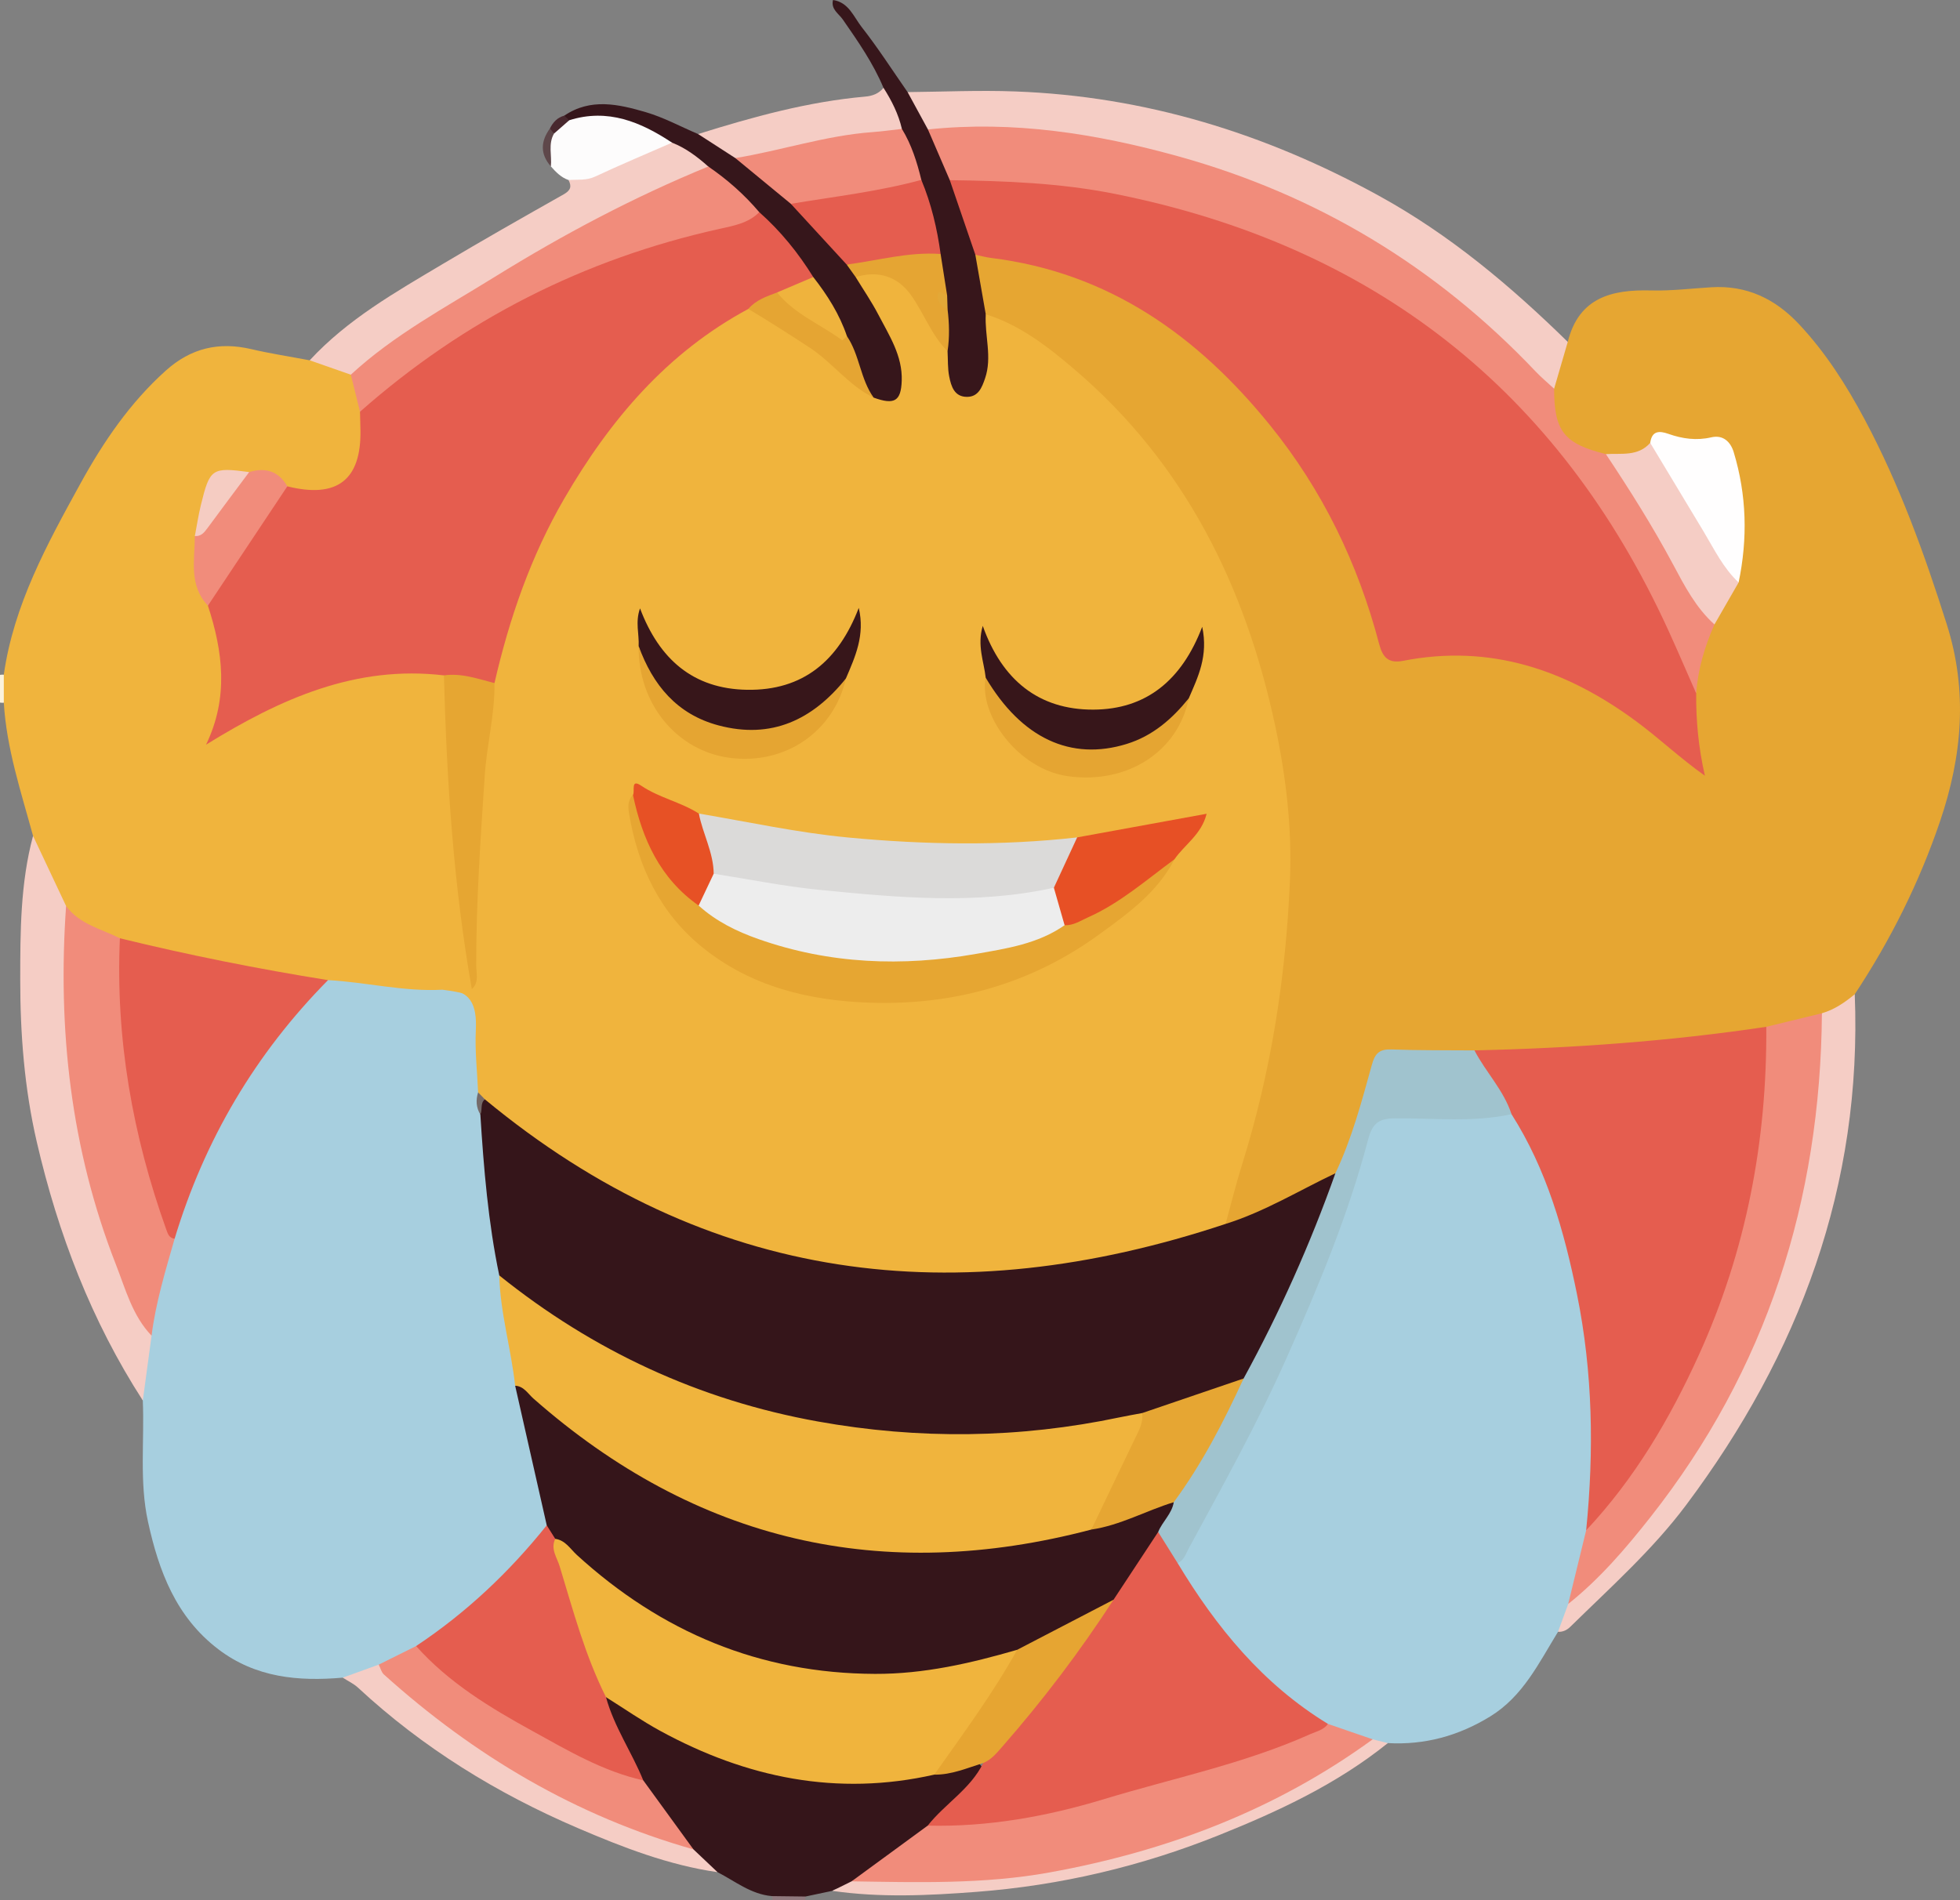 <?xml version="1.0" encoding="utf-8"?>
<!-- Generator: Adobe Illustrator 16.0.3, SVG Export Plug-In . SVG Version: 6.00 Build 0)  -->
<!DOCTYPE svg PUBLIC "-//W3C//DTD SVG 1.1//EN" "http://www.w3.org/Graphics/SVG/1.1/DTD/svg11.dtd">
<svg version="1.1" id="Layer_1" xmlns="http://www.w3.org/2000/svg" xmlns:xlink="http://www.w3.org/1999/xlink" x="0px" y="0px"
	 width="164.483px" height="159.496px" viewBox="0 0 164.483 159.496" enable-background="new 0 0 164.483 159.496"
	 xml:space="preserve">
<rect x="0" y="0" width="164.483" height="159.496" fill="#808080" stroke="none"/>
<g>
	<path fill-rule="evenodd" clip-rule="evenodd" fill="#8F787D" d="M64.814,159.496c0.025-0.118,0.011-0.231-0.042-0.341
		c0.951-0.78,1.893-0.806,2.824,0.035c0.026,0.112,0.004,0.214-0.065,0.306C66.625,159.496,65.72,159.496,64.814,159.496z"/>
	<path fill-rule="evenodd" clip-rule="evenodd" fill="#FBF2DD" d="M0.32,58.987L0.16,58.99L0,58.975c0-0.776,0-1.553,0-2.329
		c0.106-0.017,0.212-0.021,0.319-0.012C1.045,57.418,1.044,58.202,0.32,58.987z"/>
	<path fill-rule="evenodd" clip-rule="evenodd" fill="#E6A632" d="M131.566,28.698c0.927-3.724,3.681-4.407,6.999-4.319
		c1.674,0.044,3.354-0.162,5.03-0.266c2.986-0.186,5.38,0.961,7.401,3.122c2.229,2.383,3.953,5.099,5.478,7.955
		c2.928,5.484,5.025,11.294,6.898,17.211c1.778,5.614,1.296,11.051-0.557,16.519c-1.752,5.168-4.165,9.991-7.164,14.535
		c-0.567,1.162-1.57,1.752-2.759,2.1c-1.61,0.486-3.226,0.941-4.898,1.166c-4.681,0.848-9.4,1.31-14.145,1.559
		c-3.265,0.172-6.52,0.585-9.796,0.354c-1.928,0.002-3.862,0.072-5.785-0.033c-1.695-0.095-2.519,0.504-2.981,2.203
		c-0.723,2.652-1.395,5.352-2.787,7.776c-2.515,1.659-5.251,2.895-7.999,4.101c-0.561,0.246-1.183,0.566-1.8,0.067
		c-0.406-0.785-0.039-1.517,0.18-2.245c1.934-6.437,3.629-12.922,4.329-19.633c1.629-15.621-1.397-30.055-10.995-42.762
		c-3.374-4.467-7.461-8.203-12.48-10.818c-0.457-0.238-0.922-0.468-1.267-0.875c-0.734-1.574-1.119-3.205-0.793-4.949
		c0.504-0.641,1.182-0.375,1.794-0.301c7.123,0.861,13.133,4.1,18.408,8.794c7.003,6.231,11.427,14.092,14.103,22.982
		c0.454,1.507,1.009,2.056,2.701,1.824c6.729-0.924,12.782,0.926,18.235,4.884c1.819,1.32,3.629,2.657,5.512,4.56
		c-0.474-2.258-0.538-4.152-0.507-6.052c0.035-2.064,0.647-3.98,1.497-5.834c0.566-1.352,1.43-2.535,2.156-3.795
		c0.387-3.06,0.434-6.112-0.19-9.148c-0.296-1.443-1.077-2.365-2.677-2.04c-1.334,0.271-2.749-1.102-4.003,0.24
		c-1.121,1.168-2.571,0.958-3.973,0.958c-3.637-0.694-4.955-2.316-4.764-5.846C130.388,31.316,130.366,29.762,131.566,28.698z"/>
	<path fill-rule="evenodd" clip-rule="evenodd" fill="#A7CFDF" d="M130.747,136.973c-1.602,2.603-2.929,5.408-5.689,7.103
		c-2.649,1.627-5.489,2.409-8.593,2.236c-0.436,0.331-0.91,0.216-1.385,0.128c-1.317-0.266-2.554-0.751-3.743-1.37
		c-5.146-3.009-8.904-7.388-12.11-12.308c-0.358-0.55-0.66-1.12-0.452-1.816c1.143-2.536,2.541-4.941,3.857-7.383
		c4.769-8.845,8.782-17.993,11.593-27.654c0.657-2.261,0.96-2.529,3.232-2.504c3.217,0.036,6.433-0.163,9.651-0.032
		c1.122,0.791,1.574,2.027,2.077,3.209c4.331,10.156,5.812,20.707,4.348,31.661c-0.447,2.137-0.655,4.33-1.47,6.383
		C131.749,135.476,131.536,136.387,130.747,136.973z"/>
	<path fill-rule="evenodd" clip-rule="evenodd" fill="#35151A" d="M67.596,159.19c-0.941-0.012-1.883-0.023-2.824-0.035
		c-1.746-0.152-3.078-1.246-4.556-2.008c-0.92-0.398-1.619-1.086-2.314-1.778c-1.767-1.756-3.145-3.793-4.326-5.976
		c-1.125-1.662-1.888-3.504-2.633-5.351c-0.225-0.559-0.677-1.171,0.04-1.729c1.038,0.053,1.746,0.771,2.55,1.28
		c5.681,3.593,11.866,5.551,18.595,5.656c2.058,0.032,4.095-0.369,6.124-0.71c1.313-0.029,2.517-0.865,3.88-0.544
		c0.846,0.803,0.14,1.395-0.336,1.923c-1.117,1.238-2.321,2.396-3.522,3.555c-2.183,1.628-4.212,3.475-6.654,4.744
		c-0.51,0.455-1.245,0.106-1.774,0.498C69.097,158.874,68.346,159.032,67.596,159.19z"/>
	<path fill-rule="evenodd" clip-rule="evenodd" fill="#F5CDC5" d="M131.566,28.698c-0.381,1.31-0.763,2.621-1.145,3.931
		c-1.094,0.151-1.61-0.719-2.197-1.341c-7.137-7.568-15.668-12.974-25.449-16.423c-5.747-2.027-11.652-3.275-17.768-3.543
		c-2.31-0.101-4.606-0.449-6.923-0.14c-1.187-0.844-2.178-1.8-1.92-3.451c3.011-0.028,6.01-0.167,9.034-0.055
		c10.922,0.404,20.993,3.521,30.521,8.757C121.664,19.7,126.762,23.993,131.566,28.698z"/>
	<path fill-rule="evenodd" clip-rule="evenodd" fill="#F5CDC5" d="M130.747,136.973c0.286-0.78,0.571-1.561,0.857-2.341
		c2.559-3.479,5.777-6.399,8.283-9.937c7.226-10.199,11.344-21.47,12.189-33.96c0.129-1.893-0.003-3.871,0.817-5.684
		c1.052-0.305,1.929-0.91,2.758-1.598c0.638,16.061-4.651,30.182-14.153,42.879c-2.824,3.773-6.358,6.919-9.713,10.213
		C131.497,136.83,131.159,136.992,130.747,136.973z"/>
	<path fill-rule="evenodd" clip-rule="evenodd" fill="#37161B" d="M76.164,7.73c0.569,1.045,1.139,2.091,1.708,3.136
		c1.439,0.968,1.499,2.688,2.211,4.051c0.71,2.122,1.943,4.103,1.767,6.467c0.292,1.665,0.583,3.329,0.874,4.994
		c0.828,1.742,1.122,3.536,0.445,5.393c-0.388,1.063-0.924,2.102-2.289,1.909c-1.312-0.186-1.642-1.287-1.813-2.412
		c-0.086-0.571-0.085-1.151-0.075-1.728c0.081-1.116-0.023-2.235,0.011-3.352c0.019-0.426,0.029-0.853,0.018-1.279
		c-0.079-1.123-0.434-2.212-0.426-3.347c-0.518-2.11-0.968-4.238-1.662-6.301c-0.393-1.466-0.994-2.858-1.56-4.261
		c-0.455-1.194-1.249-2.274-1.231-3.628C73.275,5.297,72,3.47,70.727,1.635c-0.34-0.491-1.016-0.86-0.82-1.635
		c1.323,0.193,1.736,1.417,2.404,2.269C73.684,4.019,74.889,5.902,76.164,7.73z"/>
	<path fill-rule="evenodd" clip-rule="evenodd" fill="#F5CDC5" d="M69.847,158.716c0.54-0.267,1.079-0.534,1.619-0.801
		c1.287-0.526,2.641-0.553,3.996-0.5c10.189,0.399,19.865-1.716,29.143-5.863c2.779-1.242,5.414-2.73,7.969-4.366
		c0.826-0.529,1.671-0.964,2.622-1.19c0.423,0.105,0.846,0.211,1.27,0.316c-4.254,3.428-9.145,5.711-14.161,7.724
		c-6.531,2.621-13.299,4.223-20.351,4.763C77.895,159.109,73.879,159.299,69.847,158.716z"/>
	<path fill-rule="evenodd" clip-rule="evenodd" fill="#F0B43D" d="M0.32,58.987c0-0.784-0.001-1.568-0.001-2.353
		c0.83-5.864,3.631-10.953,6.417-16.021C8.661,37.11,10.9,33.81,13.923,31.1c2.102-1.883,4.444-2.43,7.157-1.796
		c1.622,0.378,3.272,0.631,4.91,0.94c1.388-0.119,2.629,0.237,3.7,1.147c0.657,1.004,0.646,2.206,0.977,3.308
		c0.1,0.445,0.127,0.896,0.138,1.349c0.106,4.394-2.248,6.292-6.544,5.283c-1.039-0.686-1.95-1.716-3.414-1.284
		c-2.634-0.228-2.869-0.073-3.508,2.55c-0.212,0.87-0.425,1.746-0.491,2.647c-0.084,1.901-0.156,3.796,0.969,5.481
		c1.343,3.47,1.836,6.974,0.168,10.98c2.098-1.377,3.967-2.273,5.83-3.183c3.725-1.819,7.646-2.693,11.802-2.388
		c0.699,0.051,1.443-0.002,1.914,0.695c0.631,2.063,0.406,4.216,0.553,6.314c0.439,6.281,0.865,12.557,1.832,18.784
		c0.061,0.392,0.004,0.77-0.202,1.117c-0.689,0.656-1.574,0.463-2.394,0.557c-3.243,0.182-6.423-0.406-9.617-0.803
		c-5.858-0.891-11.686-1.934-17.4-3.53c-1.877-0.705-3.85-1.256-5.076-3.048c-1.014-1.94-2.152-3.831-2.454-6.061
		C1.768,66.478,0.549,62.841,0.32,58.987z"/>
	<path fill-rule="evenodd" clip-rule="evenodd" fill="#F5CDC5" d="M29.441,31.45c-1.15-0.402-2.3-0.804-3.451-1.206
		c3.174-3.439,7.194-5.717,11.147-8.074c3.357-2,6.756-3.931,10.159-5.852c0.584-0.329,0.706-0.656,0.412-1.207
		c2.872-1.032,5.575-2.483,8.488-3.419c1.479,0.177,2.607,0.897,3.362,2.19c-0.12,0.978-0.971,1.12-1.661,1.397
		c-9.687,3.898-18.416,9.464-26.917,15.427C30.508,31.04,30.063,31.429,29.441,31.45z"/>
	<path fill-rule="evenodd" clip-rule="evenodd" fill="#36161B" d="M59.44,13.978c-0.918-0.814-1.886-1.552-3.043-2.004
		c-0.952-0.18-1.848-0.535-2.721-0.933c-1.878-0.857-3.841-0.892-5.839-0.689c-0.305-0.106-0.55-0.259-0.483-0.644
		c2.213-1.503,4.559-0.959,6.832-0.295c1.516,0.443,2.937,1.216,4.4,1.841c1.262,0.236,2.31,0.896,3.301,1.667
		c1.576,1.289,3.26,2.449,4.701,3.901c1.586,1.685,3.372,3.187,4.7,5.111c0.346,0.448,0.654,0.922,1.025,1.353
		c1.316,1.77,2.369,3.689,3.246,5.706c0.416,0.956,0.675,1.953,0.575,3.01c-0.177,1.869-1.003,2.354-2.863,1.696
		c-1.595-1.357-1.532-3.515-2.497-5.178c-0.726-1.768-1.736-3.375-2.813-4.945c-1.295-2.001-2.796-3.834-4.515-5.486
		C62.317,16.518,60.371,15.742,59.44,13.978z"/>
	<path fill-rule="evenodd" clip-rule="evenodd" fill="#F5CDC5" d="M61.708,13.269c-1.041-0.672-2.081-1.344-3.121-2.017
		c4.592-1.438,9.219-2.72,14.039-3.145c0.588-0.052,1.128-0.25,1.518-0.736c0.685,1.073,1.253,2.199,1.544,3.448
		c-0.874,0.81-2.026,0.738-3.074,0.882c-2.797,0.384-5.559,0.926-8.284,1.648C63.427,13.59,62.571,13.657,61.708,13.269z"/>
	<path fill-rule="evenodd" clip-rule="evenodd" fill="#FDFCFC" d="M47.774,10.091c3.233-1.014,5.992,0.141,8.623,1.883
		c-2.152,0.942-4.321,1.85-6.448,2.846c-0.749,0.351-1.49,0.236-2.24,0.292c-0.622-0.215-1.059-0.668-1.479-1.144
		c-0.435-0.876-0.436-1.757-0.029-2.642C46.487,10.611,47.044,10.241,47.774,10.091z"/>
	<path fill-rule="evenodd" clip-rule="evenodd" fill="#5E474A" d="M46.492,11.215c-0.507,0.878-0.167,1.836-0.262,2.753
		c-0.912-1.039-0.863-2.102-0.081-3.184C46.395,10.825,46.422,11.037,46.492,11.215z"/>
	<path fill-rule="evenodd" clip-rule="evenodd" fill="#48282E" d="M46.492,11.215c-0.114-0.144-0.228-0.287-0.342-0.43
		c0.257-0.521,0.62-0.923,1.205-1.078c0.14,0.128,0.28,0.256,0.419,0.384C47.347,10.466,46.919,10.841,46.492,11.215z"/>
	<path fill-rule="evenodd" clip-rule="evenodd" fill="#A7CFDF" d="M27.528,82.27c3.211,0.171,6.369,0.985,9.609,0.805
		c3.112,0.427,3.348,0.692,3.411,3.989c0.027,1.421,0.018,2.842,0.006,4.262c-0.077,0.789-0.047,1.57,0.212,2.332
		c0.481,4.455,0.855,8.923,1.594,13.348c0.251,3.063,1.085,6.044,1.327,9.108c0.762,3.888,2.016,7.669,2.53,11.61
		c-0.752,1.98-2.29,3.385-3.714,4.836c-2.21,2.25-4.648,4.247-7.315,5.95c-1.069,0.542-2.136,1.091-3.209,1.627
		c-1.02,0.476-2.073,0.8-3.218,0.682c-3.736,0.327-7.313-0.002-10.44-2.384c-3.549-2.702-4.992-6.553-5.899-10.698
		c-0.737-3.366-0.292-6.788-0.438-10.183c-0.741-1.844-0.05-3.639,0.181-5.449c0.45-2.756,1.082-5.469,1.999-8.108
		c2.041-6.744,5.161-12.923,9.684-18.358C24.917,84.353,25.998,83.061,27.528,82.27z"/>
	<path fill-rule="evenodd" clip-rule="evenodd" fill="#F5CDC5" d="M12.719,112.117c-0.245,1.813-0.489,3.625-0.734,5.438
		c-4.314-6.685-7.109-13.977-8.9-21.711c-1.04-4.491-1.388-9.07-1.387-13.599c0.001-4.01,0.01-8.122,1.075-12.083
		c0.925,1.962,1.849,3.925,2.774,5.887c0.786,1.999,0.457,4.091,0.408,6.131C5.74,91.173,7.728,99.715,11.051,108
		C11.603,109.375,12.312,110.684,12.719,112.117z"/>
	<path fill-rule="evenodd" clip-rule="evenodd" fill="#F5CDC5" d="M28.762,140.819c1.007-0.364,2.014-0.729,3.021-1.093
		c1.382,0.738,2.396,1.931,3.586,2.906c6.126,5.03,12.911,8.874,20.451,11.354c0.867,0.284,1.661,0.685,2.375,1.248
		c0.674,0.638,1.348,1.275,2.021,1.913c-4.11-0.591-7.945-2.082-11.723-3.7c-6.789-2.907-13.006-6.737-18.442-11.781
		C29.679,141.321,29.194,141.098,28.762,140.819z"/>
	<path fill-rule="evenodd" clip-rule="evenodd" fill="#F0B43D" d="M40.123,91.692c-0.075-1.741-0.276-3.489-0.192-5.223
		c0.102-2.081-0.398-3.463-2.793-3.395c0.819-0.017,1.638-0.033,2.458-0.05c0.328-1.727-0.258-3.419-0.192-5.137
		c0.255-6.677,0.414-13.362,1.549-19.967c2.049-10.416,6.57-19.563,14.225-27.002c2.199-2.138,4.473-4.318,7.554-5.259
		c3.639,1.424,6.647,3.771,9.37,6.509c0.402,0.404,0.753,0.862,1.216,1.208c1.734,0.625,2.293,0.31,2.355-1.406
		c0.077-2.107-1.054-3.815-1.97-5.575c-0.563-1.08-1.258-2.092-1.894-3.134c1.038-1.149,3.325-0.838,4.612,0.756
		c1.324,1.641,2.395,3.456,3.098,5.463c0.04,0.708,0.002,1.432,0.139,2.121c0.164,0.826,0.432,1.725,1.514,1.711
		c0.94-0.012,1.235-0.797,1.494-1.549c0.615-1.789-0.042-3.591,0.059-5.385c2.895,0.907,5.239,2.743,7.48,4.658
		c9.237,7.889,14.311,18.19,16.804,29.859c0.91,4.258,1.43,8.631,1.244,13.003c-0.344,8.102-1.582,16.07-4.012,23.834
		c-0.518,1.65-0.93,3.333-1.39,5.001c-0.366,0.813-1.165,0.993-1.89,1.212c-20.827,6.304-40.32,4.098-58.077-9.135
		c-0.728-0.543-1.4-1.145-2.011-1.814C40.502,92.632,40.326,92.154,40.123,91.692z"/>
	<path fill-rule="evenodd" clip-rule="evenodd" fill="#E55D4F" d="M81.851,21.384c-0.714-2.087-1.429-4.174-2.144-6.262
		c1.085-0.865,2.373-0.541,3.548-0.468c5.089,0.315,10.172,0.744,15.113,2.13c20.72,5.811,35.168,18.648,43.266,38.61
		c0.371,0.913,0.409,1.888,0.71,2.806c-0.021,2.299,0.197,4.574,0.731,6.912c-2.056-1.447-3.81-3.122-5.757-4.56
		c-5.864-4.331-12.246-6.517-19.576-5.083c-1.248,0.244-1.716-0.32-2.004-1.415c-1.776-6.756-4.761-12.932-9.163-18.367
		c-6.084-7.513-13.529-12.814-23.404-14.036C82.727,21.595,82.291,21.474,81.851,21.384z"/>
	<path fill-rule="evenodd" clip-rule="evenodd" fill="#35151A" d="M40.692,92.277c18.7,15.488,39.59,17.96,62.159,10.456
		c3.257-1.017,6.159-2.802,9.216-4.251c0.504,0.543,0.185,1.109-0.009,1.624c-1.883,5.021-4.242,9.833-6.508,14.685
		c-0.22,0.469-0.521,0.893-0.953,1.204c-2.833,1.41-5.907,2.138-8.89,3.13c-12.43,2.881-24.691,2.337-36.763-1.845
		c-5.216-1.807-10.034-4.391-14.495-7.633c-0.984-0.716-1.994-1.438-2.551-2.59c-0.93-4.455-1.302-8.976-1.587-13.507
		C40.193,93.052,39.914,92.506,40.692,92.277z"/>
	<path fill-rule="evenodd" clip-rule="evenodd" fill="#E55D4F" d="M133.111,128.45c0.663-6.636,0.561-13.241-0.768-19.8
		c-1.077-5.316-2.547-10.491-5.497-15.127c-1.342-1.607-2.733-3.186-3.109-5.354c8.202-0.185,16.372-0.766,24.49-1.98
		c0.688,0.675,0.572,1.556,0.539,2.375c-0.426,10.668-2.854,20.797-8.15,30.152c-1.688,2.981-3.491,5.883-5.713,8.501
		C134.432,127.772,134.096,128.609,133.111,128.45z"/>
	<path fill-rule="evenodd" clip-rule="evenodd" fill="#F18C7B" d="M142.343,58.2c-0.777-1.763-1.533-3.536-2.335-5.289
		C130.79,32.746,115.238,20.6,93.538,16.269c-4.562-0.91-9.193-1.084-13.831-1.146c-0.611-1.418-1.222-2.837-1.834-4.256
		c7.161-0.76,14.137,0.349,20.999,2.252c11.66,3.234,21.663,9.272,29.996,18.061c0.486,0.513,1.035,0.967,1.554,1.449
		c0.001,3.569,0.83,4.617,4.345,5.489c1.893,1.267,2.798,3.306,3.833,5.178c1.702,3.076,3.664,5.997,5.278,9.12
		C143.057,54.261,142.49,56.175,142.343,58.2z"/>
	<path fill-rule="evenodd" clip-rule="evenodd" fill="#F18C7B" d="M133.111,128.45c4.059-4.319,7.024-9.361,9.453-14.707
		c3.971-8.739,5.73-17.968,5.663-27.554c1.556-0.379,3.112-0.759,4.668-1.138c-0.119,15.696-4.626,29.906-14.401,42.307
		c-2.071,2.627-4.251,5.175-6.89,7.274C132.106,132.572,132.609,130.51,133.111,128.45z"/>
	<path fill-rule="evenodd" clip-rule="evenodd" fill="#A0C3CE" d="M123.737,88.169c0.953,1.834,2.459,3.346,3.109,5.354
		c-3.25,0.71-6.544,0.317-9.817,0.348c-1.338,0.013-1.864,0.444-2.213,1.771c-1.671,6.357-4.201,12.402-6.872,18.4
		c-2.439,5.479-5.355,10.702-8.204,15.965c-0.241,0.445-0.375,0.978-0.915,1.195c-1.375-0.402-1.545-1.59-1.787-2.733
		c0.045-1.012,0.77-1.719,1.157-2.577c2.368-3.205,3.739-7.015,6.168-10.184c3.026-5.537,5.592-11.28,7.704-17.227
		c1.381-2.904,2.201-6.004,3.053-9.08c0.282-1.021,0.654-1.349,1.675-1.311C119.106,88.175,121.422,88.15,123.737,88.169z"/>
	<path fill-rule="evenodd" clip-rule="evenodd" fill="#F5CDC5" d="M143.877,52.415c-1.56-1.398-2.517-3.251-3.472-5.036
		c-1.711-3.198-3.635-6.251-5.64-9.262c1.298-0.084,2.694,0.219,3.72-0.942c1.295,0.647,1.827,1.958,2.466,3.088
		c1.633,2.887,3.544,5.616,4.953,8.629C145.229,50.066,144.553,51.24,143.877,52.415z"/>
	<path fill-rule="evenodd" clip-rule="evenodd" fill="#FFFEFE" d="M145.905,48.892c-1.289-1.208-2.044-2.783-2.933-4.267
		c-1.49-2.487-2.99-4.968-4.486-7.451c0.138-1.014,0.74-1.035,1.534-0.754c1.165,0.412,2.353,0.577,3.587,0.289
		c1.029-0.24,1.636,0.42,1.885,1.242C146.584,41.552,146.675,45.21,145.905,48.892z"/>
	<path fill-rule="evenodd" clip-rule="evenodd" fill="#E55D4F" d="M97.192,128.592c0.545,0.87,1.089,1.74,1.633,2.61
		c3.247,5.396,7.157,10.173,12.617,13.501c0.035,0.954-0.764,1.137-1.385,1.365c-9.451,3.478-19.004,6.596-29.083,7.687
		c-1.049,0.113-2.201,0.369-3.121-0.516c1.455-1.841,3.594-3.075,4.662-5.259c0.247-1.097,1.261-1.577,1.906-2.353
		c3.085-3.715,5.975-7.573,8.682-11.569C94.442,132.22,95.179,129.928,97.192,128.592z"/>
	<path fill-rule="evenodd" clip-rule="evenodd" fill="#F18C7B" d="M77.853,153.24c5.068,0.123,10.005-0.769,14.815-2.229
		c5.783-1.758,11.744-2.964,17.298-5.454c0.525-0.235,1.113-0.343,1.477-0.853c1.251,0.431,2.502,0.861,3.753,1.292
		c-8.134,5.928-17.28,9.393-27.126,11.175c-5.506,0.997-11.055,0.83-16.604,0.745C73.594,156.357,75.723,154.798,77.853,153.24z"/>
	<path fill-rule="evenodd" clip-rule="evenodd" fill="#F0B43D" d="M78.401,148.961c-8.155,1.845-15.771,0.268-22.994-3.674
		c-1.566-0.854-3.038-1.883-4.553-2.831c-0.692,0.064-0.869-0.501-1.044-0.951c-1.41-3.609-2.659-7.276-3.643-11.027
		c-0.141-0.535-0.351-1.169,0.413-1.49c0.982-0.162,1.543,0.523,2.151,1.088c7.587,7.053,16.548,10.383,26.897,9.854
		c2.454-0.125,4.871-0.606,7.236-1.309c0.734-0.218,1.46-0.568,2.264-0.332c0.652,0.37,0.4,0.918,0.145,1.32
		c-1.92,3.019-3.764,6.093-6.058,8.856C79.014,148.709,78.685,148.813,78.401,148.961z"/>
	<path fill-rule="evenodd" clip-rule="evenodd" fill="#E55D4F" d="M46.596,129.167c-0.414,0.852,0.149,1.573,0.372,2.307
		c1.13,3.718,2.132,7.484,3.887,10.982c0.678,2.49,2.167,4.617,3.126,6.981c-0.686,0.558-1.355,0.189-1.994-0.078
		c-5.731-2.394-11.143-5.343-15.948-9.32c-0.573-0.474-1.286-0.929-1.12-1.873c4.199-2.788,7.818-6.203,10.963-10.133
		C46.581,128.122,46.707,128.571,46.596,129.167z"/>
	<path fill-rule="evenodd" clip-rule="evenodd" fill="#F18C7B" d="M34.919,138.167c2.738,3.074,6.214,5.179,9.752,7.125
		c2.972,1.635,5.926,3.396,9.31,4.146c1.405,1.933,2.809,3.865,4.213,5.797c-9.848-2.789-18.406-7.863-25.976-14.68
		c-0.218-0.195-0.293-0.549-0.435-0.829C32.828,139.206,33.874,138.686,34.919,138.167z"/>
	<path fill-rule="evenodd" clip-rule="evenodd" fill="#E6A532" d="M78.401,148.961c2.421-3.427,4.918-6.804,6.962-10.481
		c-0.016-0.133-0.031-0.306,0.056-0.361c2.442-1.576,5.099-2.743,7.705-4.007c0.087-0.042,0.226,0.077,0.323,0.166
		c-2.82,4.343-5.939,8.46-9.352,12.354c-0.46,0.524-0.909,1.077-1.584,1.352C81.166,148.402,79.855,148.982,78.401,148.961z"/>
	<path fill-rule="evenodd" clip-rule="evenodd" fill="#F18C7B" d="M61.708,13.269c3.851-0.629,7.582-1.894,11.499-2.179
		c0.83-0.06,1.654-0.179,2.481-0.271c0.809,1.326,1.267,2.785,1.631,4.281c-0.039,0.777-0.686,0.884-1.215,0.973
		c-2.696,0.455-5.404,0.839-8.085,1.386c-0.589,0.12-1.129-0.094-1.65-0.35C64.814,15.829,63.261,14.549,61.708,13.269z"/>
	<path fill-rule="evenodd" clip-rule="evenodd" fill="#E55D4F" d="M66.368,17.109c3.661-0.611,7.357-1.03,10.95-2.01
		c0.833,1.998,1.327,4.083,1.618,6.22c-2.573,0.78-5.174,1.306-7.882,0.888C69.492,20.508,67.93,18.809,66.368,17.109z"/>
	<path fill-rule="evenodd" clip-rule="evenodd" fill="#E5A533" d="M71.054,22.208c2.623-0.34,5.2-1.085,7.882-0.888
		c0.183,1.162,0.365,2.324,0.548,3.486c-0.453,0.405-0.179,0.787,0.038,1.171c0.141,1.168,0.174,2.335-0.003,3.503
		c-1.375-1.365-1.991-3.226-3.107-4.762c-1.1-1.513-2.727-2.048-4.603-1.458C71.557,22.91,71.306,22.559,71.054,22.208z"/>
	<path fill-rule="evenodd" clip-rule="evenodd" fill="#E3A837" d="M79.522,25.978c-0.526-0.283-0.961-0.731-0.807-1.306
		c0.093-0.348,0.502,0.065,0.769,0.135C79.497,25.197,79.51,25.587,79.522,25.978z"/>
	<path fill-rule="evenodd" clip-rule="evenodd" fill="#E55D4F" d="M62.798,25.932c-6.825,3.669-11.61,9.319-15.434,15.901
		c-2.814,4.843-4.62,10.068-5.867,15.505c-1.511,0.415-2.886-0.055-4.243-0.648c-7.406-0.875-13.739,1.965-19.963,5.817
		c1.912-3.955,1.418-7.813,0.156-11.67c0.693-2.927,2.811-5.028,4.364-7.452c0.615-0.958,1.212-2.001,2.301-2.564
		c4.169,1.043,6.212-0.528,6.137-4.721c-0.009-0.513-0.025-1.026-0.038-1.54c0.21-0.884,0.902-1.396,1.54-1.93
		c7.234-6.057,15.432-10.303,24.5-12.839c2.478-0.693,4.938-1.471,7.467-1.982c1.789,1.584,3.274,3.421,4.531,5.448
		c-0.7,0.923-1.778,1.199-2.769,1.626C64.555,25.153,63.765,25.771,62.798,25.932z"/>
	<path fill-rule="evenodd" clip-rule="evenodd" fill="#E55D4F" d="M27.528,82.27c-6.095,6.167-10.372,13.412-12.875,21.71
		c-0.975,0.409-1.075-0.433-1.271-0.967c-2.662-7.248-4.166-14.701-3.842-22.461c0.027-0.637-0.001-1.299,0.521-1.796
		C15.835,80.169,21.659,81.33,27.528,82.27z"/>
	<path fill-rule="evenodd" clip-rule="evenodd" fill="#F18C7B" d="M10.062,78.755c-0.375,8.414,1.059,16.538,3.89,24.444
		c0.144,0.4,0.245,0.716,0.701,0.78c-0.767,2.683-1.585,5.354-1.934,8.136c-1.609-1.68-2.179-3.896-2.989-5.964
		c-3.795-9.693-4.909-19.775-4.184-30.104C6.67,77.587,8.49,77.964,10.062,78.755z"/>
	<path fill-rule="evenodd" clip-rule="evenodd" fill="#F18C7B" d="M63.717,17.809c-0.913,0.935-2.186,1.146-3.337,1.402
		c-11.382,2.528-21.434,7.633-30.168,15.349c-0.257-1.037-0.514-2.073-0.771-3.11c3.616-3.338,7.927-5.637,12.074-8.207
		c5.744-3.559,11.677-6.705,17.924-9.266C61.033,15.068,62.468,16.334,63.717,17.809z"/>
	<path fill-rule="evenodd" clip-rule="evenodd" fill="#E6A632" d="M37.255,56.69c1.479-0.21,2.85,0.293,4.243,0.648
		c0.035,2.626-0.648,5.174-0.821,7.792c-0.35,5.297-0.72,10.585-0.713,15.896c0,0.673,0.266,1.428-0.368,1.998
		C38.058,74.314,37.485,65.518,37.255,56.69z"/>
	<path fill-rule="evenodd" clip-rule="evenodd" fill="#F18C7B" d="M24.113,40.821c-2.222,3.338-4.443,6.677-6.665,10.016
		c-1.622-1.711-1.106-3.823-1.096-5.84c1.018-1.239,1.886-2.588,2.862-3.859c0.477-0.622,0.959-1.201,1.697-1.513
		C22.281,39.212,23.375,39.54,24.113,40.821z"/>
	<path fill-rule="evenodd" clip-rule="evenodd" fill="#F5CCC2" d="M20.911,39.625c-1.168,1.567-2.343,3.13-3.501,4.706
		c-0.273,0.372-0.541,0.704-1.059,0.666c0.166-0.862,0.294-1.733,0.502-2.585C17.609,39.313,17.775,39.208,20.911,39.625z"/>
	<path fill-rule="evenodd" clip-rule="evenodd" fill="#E5A533" d="M62.798,25.932c0.637-0.753,1.536-1.051,2.414-1.383
		c2.094,1.002,3.782,2.652,5.865,3.672c1.069,1.578,1.119,3.599,2.24,5.154c-2.083-1.008-3.448-2.929-5.363-4.19
		C66.254,28.067,64.542,26.976,62.798,25.932z"/>
	<path fill-rule="evenodd" clip-rule="evenodd" fill="#EFB33D" d="M71.077,28.221c-0.139,0.119-0.372,0.364-0.404,0.34
		c-1.816-1.344-4.002-2.188-5.46-4.013c1.012-0.43,2.024-0.861,3.036-1.292C69.436,24.772,70.456,26.383,71.077,28.221z"/>
	<path fill-rule="evenodd" clip-rule="evenodd" fill="#35151A" d="M93.448,134.278c-2.695,1.4-5.39,2.802-8.084,4.202
		c-3.899,1.131-7.817,2.039-11.93,2.023c-9.672-0.035-17.931-3.507-25.019-9.978c-0.557-0.508-0.963-1.239-1.818-1.357
		c-0.238-0.378-0.477-0.756-0.714-1.135c-0.884-3.906-1.768-7.813-2.652-11.72c1.628-0.06,2.491,1.233,3.517,2.119
		c3.658,3.159,7.69,5.703,12.148,7.536c10.587,4.351,21.417,5.078,32.47,1.995c1.823-0.402,3.546-1.117,5.313-1.693
		c0.588-0.191,1.168-0.611,1.822-0.178c-0.157,0.978-0.954,1.621-1.307,2.498C95.944,130.488,94.696,132.383,93.448,134.278z"/>
	<path fill-rule="evenodd" clip-rule="evenodd" fill="#F0B43D" d="M91.588,128.388c-17.551,4.622-33.169,1.019-46.817-10.991
		c-0.471-0.414-0.804-1.042-1.541-1.083c-0.337-3.101-1.254-6.118-1.331-9.256c7.877,6.329,16.767,10.464,26.721,12.256
		c8.463,1.524,16.912,1.43,25.336-0.344c0.629-0.133,1.264-0.24,1.896-0.36c0.386,0.345,0.452,0.817,0.263,1.225
		C94.756,122.764,93.633,125.821,91.588,128.388z"/>
	<path fill-rule="evenodd" clip-rule="evenodd" fill="#756A69" d="M40.692,92.277c-0.418,0.338-0.183,0.87-0.381,1.273
		c-0.36-0.59-0.387-1.213-0.189-1.859C40.313,91.887,40.502,92.082,40.692,92.277z"/>
	<path fill-rule="evenodd" clip-rule="evenodd" fill="#DBDAD9" d="M58.649,68.289c4.167,0.705,8.293,1.608,12.521,2.009
		c6.42,0.608,12.817,0.71,19.226-0.007c0.335,2.022-0.907,3.349-2.071,4.715c-0.99,0.536-2.096,0.69-3.172,0.738
		c-8.245,0.371-16.447,0.098-24.518-1.859c-0.251-0.061-0.488-0.162-0.715-0.283C59.046,71.94,58.169,70.276,58.649,68.289z"/>
	<path fill-rule="evenodd" clip-rule="evenodd" fill="#E6A632" d="M98.563,72.124c-1.426,2.775-3.881,4.536-6.303,6.299
		c-5.721,4.166-12.206,5.969-19.212,5.743c-5.15-0.166-10.082-1.353-14.182-4.713c-3.481-2.853-5.315-6.697-6.062-11.081
		c-0.093-0.542-0.174-1.171,0.315-1.644c0.774,0.599,0.841,1.545,1.137,2.368c0.976,2.708,2.439,5.047,4.866,6.695
		c4.083,3.09,8.892,3.978,13.796,4.303c5.511,0.366,10.91-0.354,16.011-2.652c2.74-0.983,5.218-2.422,7.461-4.283
		C97.014,72.643,97.608,71.982,98.563,72.124z"/>
	<path fill-rule="evenodd" clip-rule="evenodd" fill="#37161A" d="M82.72,56.883c-0.151-1.361-0.735-2.692-0.247-4.349
		c1.608,4.526,4.682,7.046,9.277,7.031c4.416-0.015,7.421-2.443,9.139-6.954c0.521,2.459-0.357,4.223-1.129,6.007
		c-1.291,3.436-5.691,5.064-9.165,4.72C87.069,62.988,82.982,59.837,82.72,56.883z"/>
	<path fill-rule="evenodd" clip-rule="evenodd" fill="#37161A" d="M53.595,54.225c0.056-0.992-0.299-2,0.116-3.159
		c1.61,4.26,4.45,6.76,8.98,6.834c4.7,0.077,7.671-2.429,9.376-6.874c0.539,2.295-0.302,4.102-1.077,5.92
		c-1.759,3.358-5.467,5.289-9.165,4.772C57.328,61.091,54.465,58.483,53.595,54.225z"/>
	<path fill-rule="evenodd" clip-rule="evenodd" fill="#E75025" d="M98.563,72.124c-2.352,1.725-4.553,3.674-7.256,4.878
		c-0.636,0.283-1.225,0.692-1.965,0.66c-0.854-0.891-1.3-1.898-0.901-3.148c0.651-1.408,1.304-2.816,1.955-4.225
		c3.569-0.651,7.138-1.302,10.865-1.983C100.823,70.061,99.407,70.894,98.563,72.124z"/>
	<path fill-rule="evenodd" clip-rule="evenodd" fill="#E5A532" d="M53.595,54.225c1.185,3.27,3.21,5.73,6.689,6.66
		c4.466,1.193,7.929-0.474,10.707-3.938c-1.013,4.455-5.052,7.241-9.672,6.675C56.813,63.069,53.53,59.074,53.595,54.225z"/>
	<path fill-rule="evenodd" clip-rule="evenodd" fill="#E5A532" d="M82.72,56.883c2.999,5.075,7.136,7.013,11.829,5.563
		c2.187-0.675,3.81-2.096,5.211-3.829c-0.873,4.429-5.104,7.22-10.102,6.541C85.475,64.591,82.116,60.04,82.72,56.883z"/>
	<path fill-rule="evenodd" clip-rule="evenodd" fill="#E75125" d="M58.629,76.01c-3.231-2.266-4.727-5.562-5.51-9.281
		c0.186-0.316-0.227-1.399,0.691-0.779c1.514,1.022,3.321,1.369,4.838,2.339c0.328,1.705,1.229,3.268,1.245,5.05
		C60.155,74.553,59.633,75.396,58.629,76.01z"/>
	<path fill-rule="evenodd" clip-rule="evenodd" fill="#E6A633" d="M91.588,128.388c1.213-2.534,2.42-5.072,3.643-7.603
		c0.335-0.693,0.729-1.359,0.619-2.175c2.838-0.968,5.676-1.936,8.513-2.902c-1.667,3.624-3.487,7.161-5.862,10.385
		C96.178,126.801,94.028,128.03,91.588,128.388z"/>
	<path fill-rule="evenodd" clip-rule="evenodd" fill="#EDEDED" d="M58.629,76.01c0.421-0.89,0.843-1.781,1.264-2.671
		c2.958,0.46,5.903,1.06,8.877,1.354c6.555,0.647,13.127,1.267,19.67-0.178c0.3,1.049,0.601,2.098,0.901,3.147
		c-2.229,1.562-4.854,1.954-7.426,2.406c-6.181,1.086-12.3,0.86-18.272-1.245C61.814,78.179,60.086,77.33,58.629,76.01z"/>
</g>
</svg>
